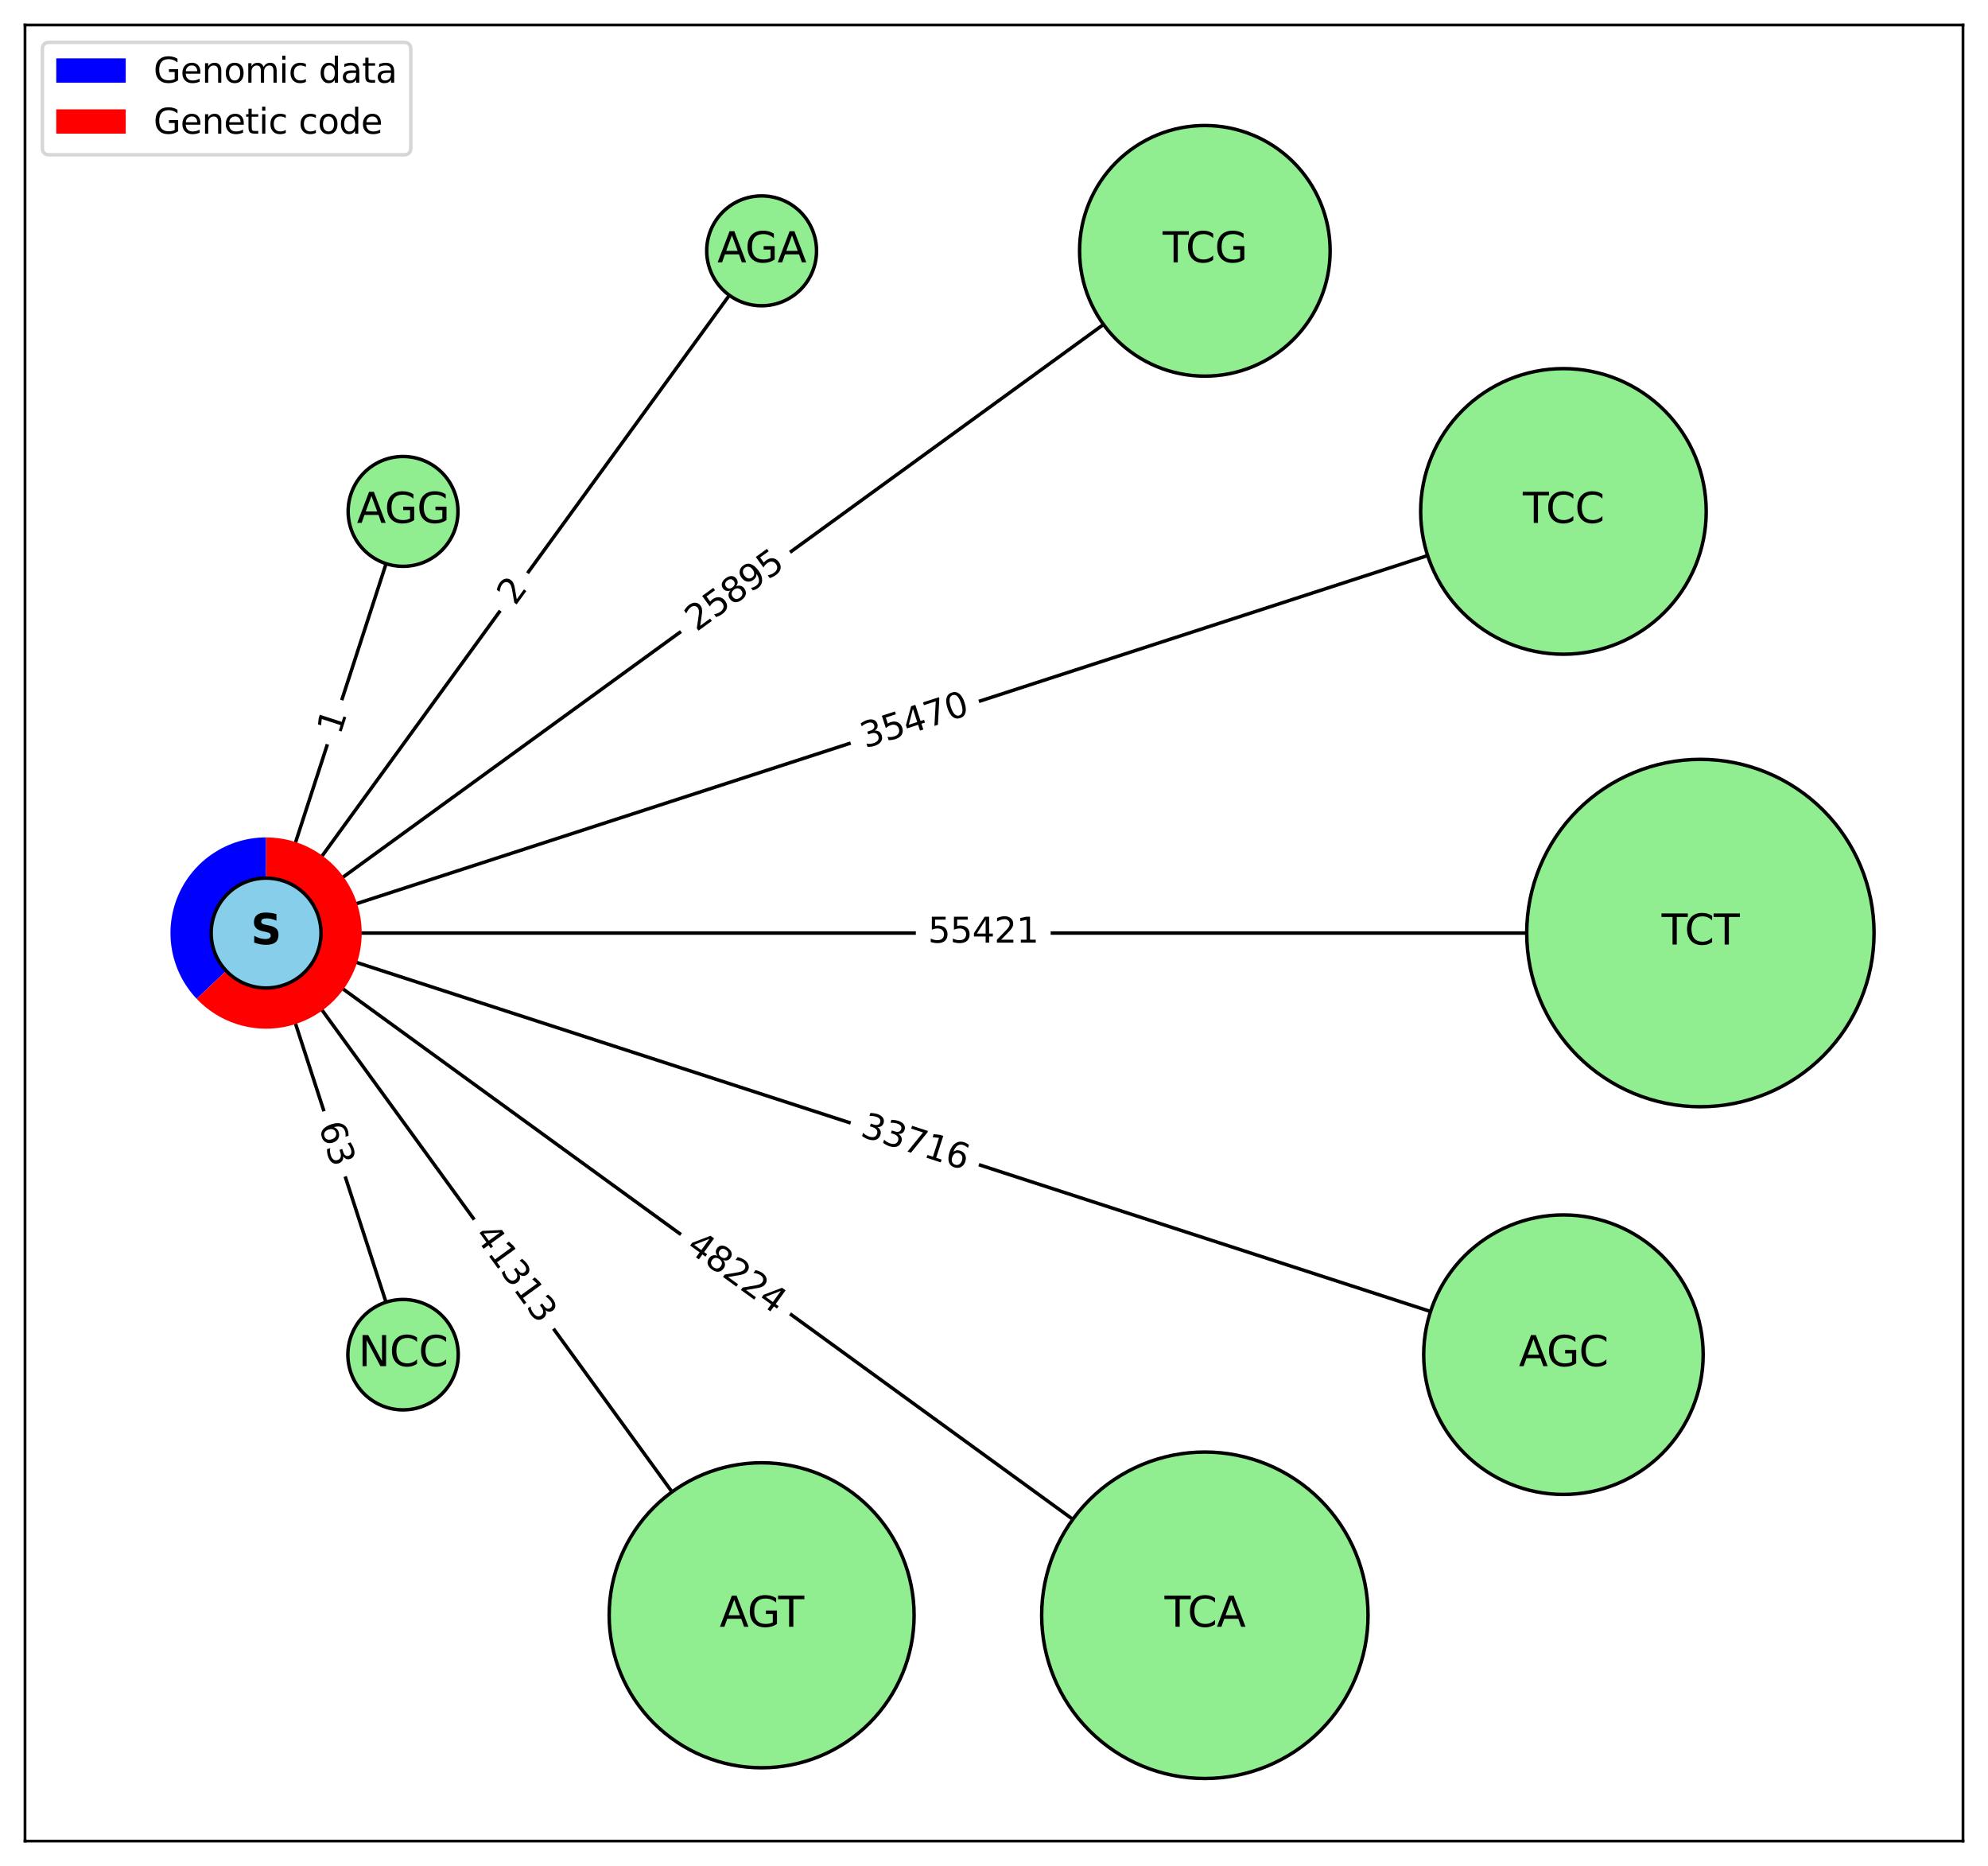 <?xml version="1.0" encoding="utf-8" standalone="no"?>
<!DOCTYPE svg PUBLIC "-//W3C//DTD SVG 1.1//EN"
  "http://www.w3.org/Graphics/SVG/1.1/DTD/svg11.dtd">
<svg xmlns:xlink="http://www.w3.org/1999/xlink" width="572.4pt" height="537.169pt" viewBox="0 0 572.4 537.169" xmlns="http://www.w3.org/2000/svg" version="1.1">
 <defs>
  <style type="text/css">*{stroke-linejoin: round; stroke-linecap: butt}</style>
 </defs>
 <g id="figure_1">
  <g id="patch_1">
   <path d="M 0 537.169 
L 572.4 537.169 
L 572.4 0 
L 0 0 
z
" style="fill: #ffffff"/>
  </g>
  <g id="axes_1">
   <g id="patch_2">
    <path d="M 7.2 529.969 
L 565.2 529.969 
L 565.2 7.2 
L 7.2 7.2 
z
" style="fill: #ffffff"/>
   </g>
   <g id="patch_3">
    <path d="M 79.29 276.818 
Q 96.332 329.269 113.029 380.657 
" clip-path="url(#p28efa8aac4)" style="fill: none; stroke: #000000; stroke-linecap: round"/>
    <path d="M 113.695 376.235 
L 113.029 380.657 
L 109.891 377.471 
z
" clip-path="url(#p28efa8aac4)" style="stroke: #000000; stroke-linecap: round"/>
   </g>
   <g id="patch_4">
    <path d="M 81.707 275.593 
Q 147.955 366.776 213.546 457.055 
" clip-path="url(#p28efa8aac4)" style="fill: none; stroke: #000000; stroke-linecap: round"/>
    <path d="M 212.813 452.643 
L 213.546 457.055 
L 209.577 454.994 
z
" clip-path="url(#p28efa8aac4)" style="stroke: #000000; stroke-linecap: round"/>
   </g>
   <g id="patch_5">
    <path d="M 83.62 273.674 
Q 211.764 366.776 339.004 459.222 
" clip-path="url(#p28efa8aac4)" style="fill: none; stroke: #000000; stroke-linecap: round"/>
    <path d="M 336.944 455.252 
L 339.004 459.222 
L 334.592 458.489 
z
" clip-path="url(#p28efa8aac4)" style="stroke: #000000; stroke-linecap: round"/>
   </g>
   <g id="patch_6">
    <path d="M 84.853 271.262 
Q 263.386 329.27 440.856 386.934 
" clip-path="url(#p28efa8aac4)" style="fill: none; stroke: #000000; stroke-linecap: round"/>
    <path d="M 437.67 383.796 
L 440.856 386.934 
L 436.434 387.6 
z
" clip-path="url(#p28efa8aac4)" style="stroke: #000000; stroke-linecap: round"/>
   </g>
   <g id="patch_7">
    <path d="M 85.276 268.584 
Q 283.104 268.584 479.814 268.584 
" clip-path="url(#p28efa8aac4)" style="fill: none; stroke: #000000; stroke-linecap: round"/>
    <path d="M 475.814 266.584 
L 479.814 268.584 
L 475.814 270.584 
z
" clip-path="url(#p28efa8aac4)" style="stroke: #000000; stroke-linecap: round"/>
   </g>
   <g id="patch_8">
    <path d="M 84.853 265.907 
Q 263.386 207.899 440.856 150.235 
" clip-path="url(#p28efa8aac4)" style="fill: none; stroke: #000000; stroke-linecap: round"/>
    <path d="M 436.434 149.569 
L 440.856 150.235 
L 437.67 153.373 
z
" clip-path="url(#p28efa8aac4)" style="stroke: #000000; stroke-linecap: round"/>
   </g>
   <g id="patch_9">
    <path d="M 83.62 263.495 
Q 211.764 170.392 339.004 77.947 
" clip-path="url(#p28efa8aac4)" style="fill: none; stroke: #000000; stroke-linecap: round"/>
    <path d="M 334.592 78.68 
L 339.004 77.947 
L 336.943 81.916 
z
" clip-path="url(#p28efa8aac4)" style="stroke: #000000; stroke-linecap: round"/>
   </g>
   <g id="patch_10">
    <path d="M 81.707 261.576 
Q 147.955 170.393 213.546 80.114 
" clip-path="url(#p28efa8aac4)" style="fill: none; stroke: #000000; stroke-linecap: round"/>
    <path d="M 209.577 82.175 
L 213.546 80.114 
L 212.813 84.526 
z
" clip-path="url(#p28efa8aac4)" style="stroke: #000000; stroke-linecap: round"/>
   </g>
   <g id="patch_11">
    <path d="M 79.29 260.351 
Q 96.332 207.899 113.029 156.512 
" clip-path="url(#p28efa8aac4)" style="fill: none; stroke: #000000; stroke-linecap: round"/>
    <path d="M 109.891 159.698 
L 113.029 156.512 
L 113.695 160.934 
z
" clip-path="url(#p28efa8aac4)" style="stroke: #000000; stroke-linecap: round"/>
   </g>
   <g id="text_1">
    <g id="patch_12">
     <path d="M 86.911 325.641 
L 90.843 337.743 
Q 91.77 340.596 94.623 339.669 
L 103.828 336.678 
Q 106.681 335.751 105.754 332.898 
L 101.821 320.796 
Q 100.894 317.943 98.041 318.87 
L 88.837 321.861 
Q 85.984 322.788 86.911 325.641 
z
" clip-path="url(#p28efa8aac4)" style="fill: #ffffff; stroke: #ffffff; stroke-linejoin: miter"/>
    </g>
    <g clip-path="url(#p28efa8aac4)">
     <!-- 63 -->
     <g transform="translate(91.742 324.071) rotate(-288) scale(0.1 -0.1)">
      <defs>
       <path id="DejaVuSans-36" d="M 2113 2584 
Q 1688 2584 1439 2293 
Q 1191 2003 1191 1497 
Q 1191 994 1439 701 
Q 1688 409 2113 409 
Q 2538 409 2786 701 
Q 3034 994 3034 1497 
Q 3034 2003 2786 2293 
Q 2538 2584 2113 2584 
z
M 3366 4563 
L 3366 3988 
Q 3128 4100 2886 4159 
Q 2644 4219 2406 4219 
Q 1781 4219 1451 3797 
Q 1122 3375 1075 2522 
Q 1259 2794 1537 2939 
Q 1816 3084 2150 3084 
Q 2853 3084 3261 2657 
Q 3669 2231 3669 1497 
Q 3669 778 3244 343 
Q 2819 -91 2113 -91 
Q 1303 -91 875 529 
Q 447 1150 447 2328 
Q 447 3434 972 4092 
Q 1497 4750 2381 4750 
Q 2619 4750 2861 4703 
Q 3103 4656 3366 4563 
z
" transform="scale(0.016)"/>
       <path id="DejaVuSans-33" d="M 2597 2516 
Q 3050 2419 3304 2112 
Q 3559 1806 3559 1356 
Q 3559 666 3084 287 
Q 2609 -91 1734 -91 
Q 1441 -91 1130 -33 
Q 819 25 488 141 
L 488 750 
Q 750 597 1062 519 
Q 1375 441 1716 441 
Q 2309 441 2620 675 
Q 2931 909 2931 1356 
Q 2931 1769 2642 2001 
Q 2353 2234 1838 2234 
L 1294 2234 
L 1294 2753 
L 1863 2753 
Q 2328 2753 2575 2939 
Q 2822 3125 2822 3475 
Q 2822 3834 2567 4026 
Q 2313 4219 1838 4219 
Q 1578 4219 1281 4162 
Q 984 4106 628 3988 
L 628 4550 
Q 988 4650 1302 4700 
Q 1616 4750 1894 4750 
Q 2613 4750 3031 4423 
Q 3450 4097 3450 3541 
Q 3450 3153 3228 2886 
Q 3006 2619 2597 2516 
z
" transform="scale(0.016)"/>
      </defs>
      <use xlink:href="#DejaVuSans-36"/>
      <use xlink:href="#DejaVuSans-33" x="63.623"/>
     </g>
    </g>
   </g>
   <g id="text_2">
    <g id="patch_13">
     <path d="M 132.264 358.516 
L 150.962 384.252 
Q 152.726 386.679 155.153 384.916 
L 162.983 379.227 
Q 165.41 377.464 163.646 375.037 
L 144.947 349.3 
Q 143.184 346.873 140.757 348.636 
L 132.927 354.325 
Q 130.5 356.089 132.264 358.516 
z
" clip-path="url(#p28efa8aac4)" style="fill: #ffffff; stroke: #ffffff; stroke-linejoin: miter"/>
    </g>
    <g clip-path="url(#p28efa8aac4)">
     <!-- 41313 -->
     <g transform="translate(136.373 355.53) rotate(-306) scale(0.1 -0.1)">
      <defs>
       <path id="DejaVuSans-34" d="M 2419 4116 
L 825 1625 
L 2419 1625 
L 2419 4116 
z
M 2253 4666 
L 3047 4666 
L 3047 1625 
L 3713 1625 
L 3713 1100 
L 3047 1100 
L 3047 0 
L 2419 0 
L 2419 1100 
L 313 1100 
L 313 1709 
L 2253 4666 
z
" transform="scale(0.016)"/>
       <path id="DejaVuSans-31" d="M 794 531 
L 1825 531 
L 1825 4091 
L 703 3866 
L 703 4441 
L 1819 4666 
L 2450 4666 
L 2450 531 
L 3481 531 
L 3481 0 
L 794 0 
L 794 531 
z
" transform="scale(0.016)"/>
      </defs>
      <use xlink:href="#DejaVuSans-34"/>
      <use xlink:href="#DejaVuSans-31" x="63.623"/>
      <use xlink:href="#DejaVuSans-33" x="127.246"/>
      <use xlink:href="#DejaVuSans-31" x="190.869"/>
      <use xlink:href="#DejaVuSans-33" x="254.492"/>
     </g>
    </g>
   </g>
   <g id="text_3">
    <g id="patch_14">
     <path d="M 194.288 363.769 
L 220.025 382.468 
Q 222.452 384.231 224.215 381.804 
L 229.904 373.974 
Q 231.667 371.547 229.24 369.784 
L 203.503 351.085 
Q 201.076 349.322 199.313 351.749 
L 193.624 359.579 
Q 191.861 362.006 194.288 363.769 
z
" clip-path="url(#p28efa8aac4)" style="fill: #ffffff; stroke: #ffffff; stroke-linejoin: miter"/>
    </g>
    <g clip-path="url(#p28efa8aac4)">
     <!-- 48224 -->
     <g transform="translate(197.274 359.659) rotate(-324) scale(0.1 -0.1)">
      <defs>
       <path id="DejaVuSans-38" d="M 2034 2216 
Q 1584 2216 1326 1975 
Q 1069 1734 1069 1313 
Q 1069 891 1326 650 
Q 1584 409 2034 409 
Q 2484 409 2743 651 
Q 3003 894 3003 1313 
Q 3003 1734 2745 1975 
Q 2488 2216 2034 2216 
z
M 1403 2484 
Q 997 2584 770 2862 
Q 544 3141 544 3541 
Q 544 4100 942 4425 
Q 1341 4750 2034 4750 
Q 2731 4750 3128 4425 
Q 3525 4100 3525 3541 
Q 3525 3141 3298 2862 
Q 3072 2584 2669 2484 
Q 3125 2378 3379 2068 
Q 3634 1759 3634 1313 
Q 3634 634 3220 271 
Q 2806 -91 2034 -91 
Q 1263 -91 848 271 
Q 434 634 434 1313 
Q 434 1759 690 2068 
Q 947 2378 1403 2484 
z
M 1172 3481 
Q 1172 3119 1398 2916 
Q 1625 2713 2034 2713 
Q 2441 2713 2670 2916 
Q 2900 3119 2900 3481 
Q 2900 3844 2670 4047 
Q 2441 4250 2034 4250 
Q 1625 4250 1398 4047 
Q 1172 3844 1172 3481 
z
" transform="scale(0.016)"/>
       <path id="DejaVuSans-32" d="M 1228 531 
L 3431 531 
L 3431 0 
L 469 0 
L 469 531 
Q 828 903 1448 1529 
Q 2069 2156 2228 2338 
Q 2531 2678 2651 2914 
Q 2772 3150 2772 3378 
Q 2772 3750 2511 3984 
Q 2250 4219 1831 4219 
Q 1534 4219 1204 4116 
Q 875 4013 500 3803 
L 500 4441 
Q 881 4594 1212 4672 
Q 1544 4750 1819 4750 
Q 2544 4750 2975 4387 
Q 3406 4025 3406 3419 
Q 3406 3131 3298 2873 
Q 3191 2616 2906 2266 
Q 2828 2175 2409 1742 
Q 1991 1309 1228 531 
z
" transform="scale(0.016)"/>
      </defs>
      <use xlink:href="#DejaVuSans-34"/>
      <use xlink:href="#DejaVuSans-38" x="63.623"/>
      <use xlink:href="#DejaVuSans-32" x="127.246"/>
      <use xlink:href="#DejaVuSans-32" x="190.869"/>
      <use xlink:href="#DejaVuSans-34" x="254.492"/>
     </g>
    </g>
   </g>
   <g id="text_4">
    <g id="patch_15">
     <path d="M 245.836 331.81 
L 276.092 341.641 
Q 278.945 342.568 279.872 339.715 
L 282.863 330.51 
Q 283.79 327.657 280.937 326.73 
L 250.681 316.9 
Q 247.828 315.973 246.901 318.826 
L 243.91 328.03 
Q 242.983 330.883 245.836 331.81 
z
" clip-path="url(#p28efa8aac4)" style="fill: #ffffff; stroke: #ffffff; stroke-linejoin: miter"/>
    </g>
    <g clip-path="url(#p28efa8aac4)">
     <!-- 33716 -->
     <g transform="translate(247.406 326.979) rotate(-342) scale(0.1 -0.1)">
      <defs>
       <path id="DejaVuSans-37" d="M 525 4666 
L 3525 4666 
L 3525 4397 
L 1831 0 
L 1172 0 
L 2766 4134 
L 525 4134 
L 525 4666 
z
" transform="scale(0.016)"/>
      </defs>
      <use xlink:href="#DejaVuSans-33"/>
      <use xlink:href="#DejaVuSans-33" x="63.623"/>
      <use xlink:href="#DejaVuSans-37" x="127.246"/>
      <use xlink:href="#DejaVuSans-31" x="190.869"/>
      <use xlink:href="#DejaVuSans-36" x="254.492"/>
     </g>
    </g>
   </g>
   <g id="text_5">
    <g id="patch_16">
     <path d="M 267.198 276.424 
L 299.01 276.424 
Q 302.01 276.424 302.01 273.424 
L 302.01 263.745 
Q 302.01 260.745 299.01 260.745 
L 267.198 260.745 
Q 264.198 260.745 264.198 263.745 
L 264.198 273.424 
Q 264.198 276.424 267.198 276.424 
z
" clip-path="url(#p28efa8aac4)" style="fill: #ffffff; stroke: #ffffff; stroke-linejoin: miter"/>
    </g>
    <g clip-path="url(#p28efa8aac4)">
     <!-- 55421 -->
     <g transform="translate(267.198 271.344) rotate(-0) scale(0.1 -0.1)">
      <defs>
       <path id="DejaVuSans-35" d="M 691 4666 
L 3169 4666 
L 3169 4134 
L 1269 4134 
L 1269 2991 
Q 1406 3038 1543 3061 
Q 1681 3084 1819 3084 
Q 2600 3084 3056 2656 
Q 3513 2228 3513 1497 
Q 3513 744 3044 326 
Q 2575 -91 1722 -91 
Q 1428 -91 1123 -41 
Q 819 9 494 109 
L 494 744 
Q 775 591 1075 516 
Q 1375 441 1709 441 
Q 2250 441 2565 725 
Q 2881 1009 2881 1497 
Q 2881 1984 2565 2268 
Q 2250 2553 1709 2553 
Q 1456 2553 1204 2497 
Q 953 2441 691 2322 
L 691 4666 
z
" transform="scale(0.016)"/>
      </defs>
      <use xlink:href="#DejaVuSans-35"/>
      <use xlink:href="#DejaVuSans-35" x="63.623"/>
      <use xlink:href="#DejaVuSans-34" x="127.246"/>
      <use xlink:href="#DejaVuSans-32" x="190.869"/>
      <use xlink:href="#DejaVuSans-31" x="254.492"/>
     </g>
    </g>
   </g>
   <g id="text_6">
    <g id="patch_17">
     <path d="M 250.681 220.269 
L 280.937 210.439 
Q 283.79 209.512 282.863 206.658 
L 279.872 197.454 
Q 278.945 194.601 276.092 195.528 
L 245.836 205.358 
Q 242.983 206.286 243.91 209.139 
L 246.901 218.343 
Q 247.828 221.196 250.681 220.269 
z
" clip-path="url(#p28efa8aac4)" style="fill: #ffffff; stroke: #ffffff; stroke-linejoin: miter"/>
    </g>
    <g clip-path="url(#p28efa8aac4)">
     <!-- 35470 -->
     <g transform="translate(249.111 215.438) rotate(-18) scale(0.1 -0.1)">
      <defs>
       <path id="DejaVuSans-30" d="M 2034 4250 
Q 1547 4250 1301 3770 
Q 1056 3291 1056 2328 
Q 1056 1369 1301 889 
Q 1547 409 2034 409 
Q 2525 409 2770 889 
Q 3016 1369 3016 2328 
Q 3016 3291 2770 3770 
Q 2525 4250 2034 4250 
z
M 2034 4750 
Q 2819 4750 3233 4129 
Q 3647 3509 3647 2328 
Q 3647 1150 3233 529 
Q 2819 -91 2034 -91 
Q 1250 -91 836 529 
Q 422 1150 422 2328 
Q 422 3509 836 4129 
Q 1250 4750 2034 4750 
z
" transform="scale(0.016)"/>
      </defs>
      <use xlink:href="#DejaVuSans-33"/>
      <use xlink:href="#DejaVuSans-35" x="63.623"/>
      <use xlink:href="#DejaVuSans-34" x="127.246"/>
      <use xlink:href="#DejaVuSans-37" x="190.869"/>
      <use xlink:href="#DejaVuSans-30" x="254.492"/>
     </g>
    </g>
   </g>
   <g id="text_7">
    <g id="patch_18">
     <path d="M 203.503 186.084 
L 229.24 167.385 
Q 231.667 165.622 229.904 163.195 
L 224.215 155.365 
Q 222.452 152.938 220.025 154.701 
L 194.288 173.4 
Q 191.861 175.163 193.624 177.59 
L 199.313 185.42 
Q 201.076 187.847 203.503 186.084 
z
" clip-path="url(#p28efa8aac4)" style="fill: #ffffff; stroke: #ffffff; stroke-linejoin: miter"/>
    </g>
    <g clip-path="url(#p28efa8aac4)">
     <!-- 25895 -->
     <g transform="translate(200.518 181.974) rotate(-36) scale(0.1 -0.1)">
      <defs>
       <path id="DejaVuSans-39" d="M 703 97 
L 703 672 
Q 941 559 1184 500 
Q 1428 441 1663 441 
Q 2288 441 2617 861 
Q 2947 1281 2994 2138 
Q 2813 1869 2534 1725 
Q 2256 1581 1919 1581 
Q 1219 1581 811 2004 
Q 403 2428 403 3163 
Q 403 3881 828 4315 
Q 1253 4750 1959 4750 
Q 2769 4750 3195 4129 
Q 3622 3509 3622 2328 
Q 3622 1225 3098 567 
Q 2575 -91 1691 -91 
Q 1453 -91 1209 -44 
Q 966 3 703 97 
z
M 1959 2075 
Q 2384 2075 2632 2365 
Q 2881 2656 2881 3163 
Q 2881 3666 2632 3958 
Q 2384 4250 1959 4250 
Q 1534 4250 1286 3958 
Q 1038 3666 1038 3163 
Q 1038 2656 1286 2365 
Q 1534 2075 1959 2075 
z
" transform="scale(0.016)"/>
      </defs>
      <use xlink:href="#DejaVuSans-32"/>
      <use xlink:href="#DejaVuSans-35" x="63.623"/>
      <use xlink:href="#DejaVuSans-38" x="127.246"/>
      <use xlink:href="#DejaVuSans-39" x="190.869"/>
      <use xlink:href="#DejaVuSans-35" x="254.492"/>
     </g>
    </g>
   </g>
   <g id="text_8">
    <g id="patch_19">
     <path d="M 152.427 177.574 
L 156.167 172.427 
Q 157.93 170 155.503 168.236 
L 147.673 162.548 
Q 145.246 160.784 143.483 163.211 
L 139.743 168.359 
Q 137.98 170.786 140.407 172.549 
L 148.237 178.238 
Q 150.664 180.001 152.427 177.574 
z
" clip-path="url(#p28efa8aac4)" style="fill: #ffffff; stroke: #ffffff; stroke-linejoin: miter"/>
    </g>
    <g clip-path="url(#p28efa8aac4)">
     <!-- 2 -->
     <g transform="translate(148.317 174.588) rotate(-54) scale(0.1 -0.1)">
      <use xlink:href="#DejaVuSans-32"/>
     </g>
    </g>
   </g>
   <g id="text_9">
    <g id="patch_20">
     <path d="M 102.804 213.347 
L 104.771 207.296 
Q 105.698 204.443 102.844 203.516 
L 93.64 200.525 
Q 90.787 199.598 89.86 202.451 
L 87.894 208.503 
Q 86.967 211.356 89.82 212.283 
L 99.024 215.274 
Q 101.877 216.201 102.804 213.347 
z
" clip-path="url(#p28efa8aac4)" style="fill: #ffffff; stroke: #ffffff; stroke-linejoin: miter"/>
    </g>
    <g clip-path="url(#p28efa8aac4)">
     <!-- 1 -->
     <g transform="translate(97.973 211.778) rotate(-72) scale(0.1 -0.1)">
      <use xlink:href="#DejaVuSans-31"/>
     </g>
    </g>
   </g>
   <g id="patch_21">
    <path d="M 76.614 241.053 
C 71.233 241.053 65.967 242.631 61.472 245.591 
C 56.978 248.55 53.448 252.764 51.322 257.708 
C 49.196 262.652 48.566 268.113 49.509 273.411 
C 50.453 278.71 52.929 283.617 56.631 287.523 
L 76.614 268.584 
z
" style="fill: #0000ff"/>
   </g>
   <g id="patch_22">
    <path d="M 56.631 287.523 
C 59.767 290.832 63.676 293.311 68.006 294.736 
C 72.336 296.161 76.953 296.489 81.441 295.69 
C 85.929 294.891 90.149 292.989 93.721 290.157 
C 97.293 287.324 100.106 283.648 101.907 279.461 
C 103.708 275.273 104.44 270.703 104.039 266.162 
C 103.638 261.621 102.115 257.25 99.608 253.443 
C 97.101 249.635 93.687 246.51 89.674 244.347 
C 85.661 242.185 81.173 241.053 76.614 241.053 
L 76.614 268.584 
z
" style="fill: #ff0000"/>
   </g>
   <g id="matplotlib.axis_1">
    <g id="xtick_1"/>
    <g id="xtick_2"/>
    <g id="xtick_3"/>
    <g id="xtick_4"/>
    <g id="xtick_5"/>
    <g id="xtick_6"/>
    <g id="xtick_7"/>
    <g id="xtick_8"/>
    <g id="xtick_9"/>
   </g>
   <g id="matplotlib.axis_2">
    <g id="ytick_1"/>
    <g id="ytick_2"/>
    <g id="ytick_3"/>
    <g id="ytick_4"/>
    <g id="ytick_5"/>
    <g id="ytick_6"/>
    <g id="ytick_7"/>
   </g>
   <g id="PathCollection_1">
    <path d="M 76.614 284.396 
C 80.808 284.396 84.83 282.73 87.795 279.765 
C 90.76 276.8 92.426 272.778 92.426 268.584 
C 92.426 264.391 90.76 260.369 87.795 257.404 
C 84.83 254.439 80.808 252.773 76.614 252.773 
C 72.421 252.773 68.399 254.439 65.434 257.404 
C 62.469 260.369 60.803 264.391 60.803 268.584 
C 60.803 272.778 62.469 276.8 65.434 279.765 
C 68.399 282.73 72.421 284.396 76.614 284.396 
z
" clip-path="url(#p28efa8aac4)" style="fill: #87ceeb; stroke: #000000"/>
    <path d="M 116.05 405.846 
C 120.264 405.846 124.307 404.172 127.287 401.192 
C 130.267 398.212 131.941 394.17 131.941 389.955 
C 131.941 385.741 130.267 381.699 127.287 378.719 
C 124.307 375.739 120.264 374.064 116.05 374.064 
C 111.836 374.064 107.794 375.739 104.814 378.719 
C 101.834 381.699 100.159 385.741 100.159 389.955 
C 100.159 394.17 101.834 398.212 104.814 401.192 
C 107.794 404.172 111.836 405.846 116.05 405.846 
z
" clip-path="url(#p28efa8aac4)" style="fill: #90ee90; stroke: #000000"/>
    <path d="M 219.294 508.867 
C 230.937 508.867 242.104 504.241 250.336 496.009 
C 258.569 487.776 263.194 476.609 263.194 464.966 
C 263.194 453.324 258.569 442.157 250.336 433.924 
C 242.104 425.692 230.937 421.066 219.294 421.066 
C 207.652 421.066 196.485 425.692 188.252 433.924 
C 180.02 442.157 175.394 453.324 175.394 464.966 
C 175.394 476.609 180.02 487.776 188.252 496.009 
C 196.485 504.241 207.652 508.867 219.294 508.867 
z
" clip-path="url(#p28efa8aac4)" style="fill: #90ee90; stroke: #000000"/>
    <path d="M 346.911 511.954 
C 359.372 511.954 371.325 507.003 380.136 498.192 
C 388.947 489.38 393.898 477.428 393.898 464.966 
C 393.898 452.505 388.947 440.553 380.136 431.741 
C 371.325 422.93 359.372 417.979 346.911 417.979 
C 334.45 417.979 322.497 422.93 313.686 431.741 
C 304.875 440.553 299.924 452.505 299.924 464.966 
C 299.924 477.428 304.875 489.38 313.686 498.192 
C 322.497 507.003 334.45 511.954 346.911 511.954 
z
" clip-path="url(#p28efa8aac4)" style="fill: #90ee90; stroke: #000000"/>
    <path d="M 450.155 430.189 
C 460.825 430.189 471.06 425.95 478.605 418.405 
C 486.15 410.86 490.389 400.625 490.389 389.955 
C 490.389 379.285 486.15 369.05 478.605 361.505 
C 471.06 353.96 460.825 349.721 450.155 349.721 
C 439.485 349.721 429.25 353.96 421.705 361.505 
C 414.16 369.05 409.921 379.285 409.921 389.955 
C 409.921 400.625 414.16 410.86 421.705 418.405 
C 429.25 425.95 439.485 430.189 450.155 430.189 
z
" clip-path="url(#p28efa8aac4)" style="fill: #90ee90; stroke: #000000"/>
    <path d="M 489.591 318.584 
C 502.851 318.584 515.57 313.316 524.946 303.94 
C 534.323 294.563 539.591 281.845 539.591 268.584 
C 539.591 255.324 534.323 242.605 524.946 233.229 
C 515.57 223.853 502.851 218.584 489.591 218.584 
C 476.331 218.584 463.612 223.853 454.236 233.229 
C 444.859 242.605 439.591 255.324 439.591 268.584 
C 439.591 281.845 444.859 294.563 454.236 303.94 
C 463.612 313.316 476.331 318.584 489.591 318.584 
z
" clip-path="url(#p28efa8aac4)" style="fill: #90ee90; stroke: #000000"/>
    <path d="M 450.155 188.323 
C 461.058 188.323 471.515 183.992 479.224 176.283 
C 486.933 168.573 491.265 158.116 491.265 147.214 
C 491.265 136.311 486.933 125.854 479.224 118.145 
C 471.515 110.436 461.058 106.104 450.155 106.104 
C 439.253 106.104 428.795 110.436 421.086 118.145 
C 413.377 125.854 409.045 136.311 409.045 147.214 
C 409.045 158.116 413.377 168.573 421.086 176.283 
C 428.795 183.992 439.253 188.323 450.155 188.323 
z
" clip-path="url(#p28efa8aac4)" style="fill: #90ee90; stroke: #000000"/>
    <path d="M 346.911 108.276 
C 356.478 108.276 365.654 104.475 372.419 97.71 
C 379.183 90.945 382.984 81.769 382.984 72.202 
C 382.984 62.636 379.183 53.46 372.419 46.695 
C 365.654 39.93 356.478 36.129 346.911 36.129 
C 337.344 36.129 328.168 39.93 321.403 46.695 
C 314.639 53.46 310.838 62.636 310.838 72.202 
C 310.838 81.769 314.639 90.945 321.403 97.71 
C 328.168 104.475 337.344 108.276 346.911 108.276 
z
" clip-path="url(#p28efa8aac4)" style="fill: #90ee90; stroke: #000000"/>
    <path d="M 219.294 88.015 
C 223.488 88.015 227.51 86.349 230.475 83.384 
C 233.441 80.418 235.107 76.396 235.107 72.202 
C 235.107 68.009 233.441 63.987 230.475 61.021 
C 227.51 58.056 223.488 56.39 219.294 56.39 
C 215.101 56.39 211.078 58.056 208.113 61.021 
C 205.148 63.987 203.481 68.009 203.481 72.202 
C 203.481 76.396 205.148 80.418 208.113 83.384 
C 211.078 86.349 215.101 88.015 219.294 88.015 
z
" clip-path="url(#p28efa8aac4)" style="fill: #90ee90; stroke: #000000"/>
    <path d="M 116.05 163.025 
C 120.243 163.025 124.265 161.359 127.231 158.394 
C 130.196 155.429 131.862 151.407 131.862 147.214 
C 131.862 143.02 130.196 138.998 127.231 136.033 
C 124.265 133.068 120.243 131.402 116.05 131.402 
C 111.857 131.402 107.835 133.068 104.87 136.033 
C 101.905 138.998 100.239 143.02 100.239 147.214 
C 100.239 151.407 101.905 155.429 104.87 158.394 
C 107.835 161.359 111.857 163.025 116.05 163.025 
z
" clip-path="url(#p28efa8aac4)" style="fill: #90ee90; stroke: #000000"/>
   </g>
   <g id="patch_23">
    <path d="M 7.2 529.969 
L 7.2 7.2 
" style="fill: none; stroke: #000000; stroke-width: 0.8; stroke-linejoin: miter; stroke-linecap: square"/>
   </g>
   <g id="patch_24">
    <path d="M 565.2 529.969 
L 565.2 7.2 
" style="fill: none; stroke: #000000; stroke-width: 0.8; stroke-linejoin: miter; stroke-linecap: square"/>
   </g>
   <g id="patch_25">
    <path d="M 7.2 529.969 
L 565.2 529.969 
" style="fill: none; stroke: #000000; stroke-width: 0.8; stroke-linejoin: miter; stroke-linecap: square"/>
   </g>
   <g id="patch_26">
    <path d="M 7.2 7.2 
L 565.2 7.2 
" style="fill: none; stroke: #000000; stroke-width: 0.8; stroke-linejoin: miter; stroke-linecap: square"/>
   </g>
   <g id="text_10">
    <g clip-path="url(#p28efa8aac4)">
     <!-- $\mathbf{S}$ -->
     <g transform="translate(72.234 271.896) scale(0.12 -0.12)">
      <defs>
       <path id="DejaVuSans-Bold-53" d="M 3834 4519 
L 3834 3531 
Q 3450 3703 3084 3790 
Q 2719 3878 2394 3878 
Q 1963 3878 1756 3759 
Q 1550 3641 1550 3391 
Q 1550 3203 1689 3098 
Q 1828 2994 2194 2919 
L 2706 2816 
Q 3484 2659 3812 2340 
Q 4141 2022 4141 1434 
Q 4141 663 3683 286 
Q 3225 -91 2284 -91 
Q 1841 -91 1394 -6 
Q 947 78 500 244 
L 500 1259 
Q 947 1022 1364 901 
Q 1781 781 2169 781 
Q 2563 781 2772 912 
Q 2981 1044 2981 1288 
Q 2981 1506 2839 1625 
Q 2697 1744 2272 1838 
L 1806 1941 
Q 1106 2091 782 2419 
Q 459 2747 459 3303 
Q 459 4000 909 4375 
Q 1359 4750 2203 4750 
Q 2588 4750 2994 4692 
Q 3400 4634 3834 4519 
z
" transform="scale(0.016)"/>
      </defs>
      <use xlink:href="#DejaVuSans-Bold-53" transform="translate(0 0.781)"/>
     </g>
    </g>
   </g>
   <g id="text_11">
    <g clip-path="url(#p28efa8aac4)">
     <!-- NCC -->
     <g transform="translate(103.182 393.266) scale(0.12 -0.12)">
      <defs>
       <path id="DejaVuSans-4e" d="M 628 4666 
L 1478 4666 
L 3547 763 
L 3547 4666 
L 4159 4666 
L 4159 0 
L 3309 0 
L 1241 3903 
L 1241 0 
L 628 0 
L 628 4666 
z
" transform="scale(0.016)"/>
       <path id="DejaVuSans-43" d="M 4122 4306 
L 4122 3641 
Q 3803 3938 3442 4084 
Q 3081 4231 2675 4231 
Q 1875 4231 1450 3742 
Q 1025 3253 1025 2328 
Q 1025 1406 1450 917 
Q 1875 428 2675 428 
Q 3081 428 3442 575 
Q 3803 722 4122 1019 
L 4122 359 
Q 3791 134 3420 21 
Q 3050 -91 2638 -91 
Q 1578 -91 968 557 
Q 359 1206 359 2328 
Q 359 3453 968 4101 
Q 1578 4750 2638 4750 
Q 3056 4750 3426 4639 
Q 3797 4528 4122 4306 
z
" transform="scale(0.016)"/>
      </defs>
      <use xlink:href="#DejaVuSans-4e"/>
      <use xlink:href="#DejaVuSans-43" x="74.805"/>
      <use xlink:href="#DejaVuSans-43" x="144.629"/>
     </g>
    </g>
   </g>
   <g id="text_12">
    <g clip-path="url(#p28efa8aac4)">
     <!-- AGT -->
     <g transform="translate(207.199 468.278) scale(0.12 -0.12)">
      <defs>
       <path id="DejaVuSans-41" d="M 2188 4044 
L 1331 1722 
L 3047 1722 
L 2188 4044 
z
M 1831 4666 
L 2547 4666 
L 4325 0 
L 3669 0 
L 3244 1197 
L 1141 1197 
L 716 0 
L 50 0 
L 1831 4666 
z
" transform="scale(0.016)"/>
       <path id="DejaVuSans-47" d="M 3809 666 
L 3809 1919 
L 2778 1919 
L 2778 2438 
L 4434 2438 
L 4434 434 
Q 4069 175 3628 42 
Q 3188 -91 2688 -91 
Q 1594 -91 976 548 
Q 359 1188 359 2328 
Q 359 3472 976 4111 
Q 1594 4750 2688 4750 
Q 3144 4750 3555 4637 
Q 3966 4525 4313 4306 
L 4313 3634 
Q 3963 3931 3569 4081 
Q 3175 4231 2741 4231 
Q 1884 4231 1454 3753 
Q 1025 3275 1025 2328 
Q 1025 1384 1454 906 
Q 1884 428 2741 428 
Q 3075 428 3337 486 
Q 3600 544 3809 666 
z
" transform="scale(0.016)"/>
       <path id="DejaVuSans-54" d="M -19 4666 
L 3928 4666 
L 3928 4134 
L 2272 4134 
L 2272 0 
L 1638 0 
L 1638 4134 
L -19 4134 
L -19 4666 
z
" transform="scale(0.016)"/>
      </defs>
      <use xlink:href="#DejaVuSans-41"/>
      <use xlink:href="#DejaVuSans-47" x="66.658"/>
      <use xlink:href="#DejaVuSans-54" x="140.523"/>
     </g>
    </g>
   </g>
   <g id="text_13">
    <g clip-path="url(#p28efa8aac4)">
     <!-- TCA -->
     <g transform="translate(335.305 468.278) scale(0.12 -0.12)">
      <use xlink:href="#DejaVuSans-54"/>
      <use xlink:href="#DejaVuSans-43" x="55.209"/>
      <use xlink:href="#DejaVuSans-41" x="125.033"/>
     </g>
    </g>
   </g>
   <g id="text_14">
    <g clip-path="url(#p28efa8aac4)">
     <!-- AGC -->
     <g transform="translate(437.317 393.266) scale(0.12 -0.12)">
      <use xlink:href="#DejaVuSans-41"/>
      <use xlink:href="#DejaVuSans-47" x="66.658"/>
      <use xlink:href="#DejaVuSans-43" x="144.148"/>
     </g>
    </g>
   </g>
   <g id="text_15">
    <g clip-path="url(#p28efa8aac4)">
     <!-- TCT -->
     <g transform="translate(478.424 271.896) scale(0.12 -0.12)">
      <use xlink:href="#DejaVuSans-54"/>
      <use xlink:href="#DejaVuSans-43" x="55.209"/>
      <use xlink:href="#DejaVuSans-54" x="125.033"/>
     </g>
    </g>
   </g>
   <g id="text_16">
    <g clip-path="url(#p28efa8aac4)">
     <!-- TCC -->
     <g transform="translate(438.464 150.525) scale(0.12 -0.12)">
      <use xlink:href="#DejaVuSans-54"/>
      <use xlink:href="#DejaVuSans-43" x="55.209"/>
      <use xlink:href="#DejaVuSans-43" x="125.033"/>
     </g>
    </g>
   </g>
   <g id="text_17">
    <g clip-path="url(#p28efa8aac4)">
     <!-- TCG -->
     <g transform="translate(334.76 75.514) scale(0.12 -0.12)">
      <use xlink:href="#DejaVuSans-54"/>
      <use xlink:href="#DejaVuSans-43" x="55.209"/>
      <use xlink:href="#DejaVuSans-47" x="125.033"/>
     </g>
    </g>
   </g>
   <g id="text_18">
    <g clip-path="url(#p28efa8aac4)">
     <!-- AGA -->
     <g transform="translate(206.541 75.514) scale(0.12 -0.12)">
      <use xlink:href="#DejaVuSans-41"/>
      <use xlink:href="#DejaVuSans-47" x="66.658"/>
      <use xlink:href="#DejaVuSans-41" x="144.148"/>
     </g>
    </g>
   </g>
   <g id="text_19">
    <g clip-path="url(#p28efa8aac4)">
     <!-- AGG -->
     <g transform="translate(102.753 150.525) scale(0.12 -0.12)">
      <use xlink:href="#DejaVuSans-41"/>
      <use xlink:href="#DejaVuSans-47" x="66.658"/>
      <use xlink:href="#DejaVuSans-47" x="144.148"/>
     </g>
    </g>
   </g>
   <g id="legend_1">
    <g id="patch_27">
     <path d="M 14.2 44.556 
L 116.278 44.556 
Q 118.278 44.556 118.278 42.556 
L 118.278 14.2 
Q 118.278 12.2 116.278 12.2 
L 14.2 12.2 
Q 12.2 12.2 12.2 14.2 
L 12.2 42.556 
Q 12.2 44.556 14.2 44.556 
z
" style="fill: #ffffff; opacity: 0.8; stroke: #cccccc; stroke-linejoin: miter"/>
    </g>
    <g id="patch_28">
     <path d="M 16.2 23.798 
L 36.2 23.798 
L 36.2 16.798 
L 16.2 16.798 
z
" style="fill: #0000ff"/>
    </g>
    <g id="text_20">
     <!-- Genomic data -->
     <g transform="translate(44.2 23.798) scale(0.1 -0.1)">
      <defs>
       <path id="DejaVuSans-65" d="M 3597 1894 
L 3597 1613 
L 953 1613 
Q 991 1019 1311 708 
Q 1631 397 2203 397 
Q 2534 397 2845 478 
Q 3156 559 3463 722 
L 3463 178 
Q 3153 47 2828 -22 
Q 2503 -91 2169 -91 
Q 1331 -91 842 396 
Q 353 884 353 1716 
Q 353 2575 817 3079 
Q 1281 3584 2069 3584 
Q 2775 3584 3186 3129 
Q 3597 2675 3597 1894 
z
M 3022 2063 
Q 3016 2534 2758 2815 
Q 2500 3097 2075 3097 
Q 1594 3097 1305 2825 
Q 1016 2553 972 2059 
L 3022 2063 
z
" transform="scale(0.016)"/>
       <path id="DejaVuSans-6e" d="M 3513 2113 
L 3513 0 
L 2938 0 
L 2938 2094 
Q 2938 2591 2744 2837 
Q 2550 3084 2163 3084 
Q 1697 3084 1428 2787 
Q 1159 2491 1159 1978 
L 1159 0 
L 581 0 
L 581 3500 
L 1159 3500 
L 1159 2956 
Q 1366 3272 1645 3428 
Q 1925 3584 2291 3584 
Q 2894 3584 3203 3211 
Q 3513 2838 3513 2113 
z
" transform="scale(0.016)"/>
       <path id="DejaVuSans-6f" d="M 1959 3097 
Q 1497 3097 1228 2736 
Q 959 2375 959 1747 
Q 959 1119 1226 758 
Q 1494 397 1959 397 
Q 2419 397 2687 759 
Q 2956 1122 2956 1747 
Q 2956 2369 2687 2733 
Q 2419 3097 1959 3097 
z
M 1959 3584 
Q 2709 3584 3137 3096 
Q 3566 2609 3566 1747 
Q 3566 888 3137 398 
Q 2709 -91 1959 -91 
Q 1206 -91 779 398 
Q 353 888 353 1747 
Q 353 2609 779 3096 
Q 1206 3584 1959 3584 
z
" transform="scale(0.016)"/>
       <path id="DejaVuSans-6d" d="M 3328 2828 
Q 3544 3216 3844 3400 
Q 4144 3584 4550 3584 
Q 5097 3584 5394 3201 
Q 5691 2819 5691 2113 
L 5691 0 
L 5113 0 
L 5113 2094 
Q 5113 2597 4934 2840 
Q 4756 3084 4391 3084 
Q 3944 3084 3684 2787 
Q 3425 2491 3425 1978 
L 3425 0 
L 2847 0 
L 2847 2094 
Q 2847 2600 2669 2842 
Q 2491 3084 2119 3084 
Q 1678 3084 1418 2786 
Q 1159 2488 1159 1978 
L 1159 0 
L 581 0 
L 581 3500 
L 1159 3500 
L 1159 2956 
Q 1356 3278 1631 3431 
Q 1906 3584 2284 3584 
Q 2666 3584 2933 3390 
Q 3200 3197 3328 2828 
z
" transform="scale(0.016)"/>
       <path id="DejaVuSans-69" d="M 603 3500 
L 1178 3500 
L 1178 0 
L 603 0 
L 603 3500 
z
M 603 4863 
L 1178 4863 
L 1178 4134 
L 603 4134 
L 603 4863 
z
" transform="scale(0.016)"/>
       <path id="DejaVuSans-63" d="M 3122 3366 
L 3122 2828 
Q 2878 2963 2633 3030 
Q 2388 3097 2138 3097 
Q 1578 3097 1268 2742 
Q 959 2388 959 1747 
Q 959 1106 1268 751 
Q 1578 397 2138 397 
Q 2388 397 2633 464 
Q 2878 531 3122 666 
L 3122 134 
Q 2881 22 2623 -34 
Q 2366 -91 2075 -91 
Q 1284 -91 818 406 
Q 353 903 353 1747 
Q 353 2603 823 3093 
Q 1294 3584 2113 3584 
Q 2378 3584 2631 3529 
Q 2884 3475 3122 3366 
z
" transform="scale(0.016)"/>
       <path id="DejaVuSans-20" transform="scale(0.016)"/>
       <path id="DejaVuSans-64" d="M 2906 2969 
L 2906 4863 
L 3481 4863 
L 3481 0 
L 2906 0 
L 2906 525 
Q 2725 213 2448 61 
Q 2172 -91 1784 -91 
Q 1150 -91 751 415 
Q 353 922 353 1747 
Q 353 2572 751 3078 
Q 1150 3584 1784 3584 
Q 2172 3584 2448 3432 
Q 2725 3281 2906 2969 
z
M 947 1747 
Q 947 1113 1208 752 
Q 1469 391 1925 391 
Q 2381 391 2643 752 
Q 2906 1113 2906 1747 
Q 2906 2381 2643 2742 
Q 2381 3103 1925 3103 
Q 1469 3103 1208 2742 
Q 947 2381 947 1747 
z
" transform="scale(0.016)"/>
       <path id="DejaVuSans-61" d="M 2194 1759 
Q 1497 1759 1228 1600 
Q 959 1441 959 1056 
Q 959 750 1161 570 
Q 1363 391 1709 391 
Q 2188 391 2477 730 
Q 2766 1069 2766 1631 
L 2766 1759 
L 2194 1759 
z
M 3341 1997 
L 3341 0 
L 2766 0 
L 2766 531 
Q 2569 213 2275 61 
Q 1981 -91 1556 -91 
Q 1019 -91 701 211 
Q 384 513 384 1019 
Q 384 1609 779 1909 
Q 1175 2209 1959 2209 
L 2766 2209 
L 2766 2266 
Q 2766 2663 2505 2880 
Q 2244 3097 1772 3097 
Q 1472 3097 1187 3025 
Q 903 2953 641 2809 
L 641 3341 
Q 956 3463 1253 3523 
Q 1550 3584 1831 3584 
Q 2591 3584 2966 3190 
Q 3341 2797 3341 1997 
z
" transform="scale(0.016)"/>
       <path id="DejaVuSans-74" d="M 1172 4494 
L 1172 3500 
L 2356 3500 
L 2356 3053 
L 1172 3053 
L 1172 1153 
Q 1172 725 1289 603 
Q 1406 481 1766 481 
L 2356 481 
L 2356 0 
L 1766 0 
Q 1100 0 847 248 
Q 594 497 594 1153 
L 594 3053 
L 172 3053 
L 172 3500 
L 594 3500 
L 594 4494 
L 1172 4494 
z
" transform="scale(0.016)"/>
      </defs>
      <use xlink:href="#DejaVuSans-47"/>
      <use xlink:href="#DejaVuSans-65" x="77.49"/>
      <use xlink:href="#DejaVuSans-6e" x="139.014"/>
      <use xlink:href="#DejaVuSans-6f" x="202.393"/>
      <use xlink:href="#DejaVuSans-6d" x="263.574"/>
      <use xlink:href="#DejaVuSans-69" x="360.986"/>
      <use xlink:href="#DejaVuSans-63" x="388.77"/>
      <use xlink:href="#DejaVuSans-20" x="443.75"/>
      <use xlink:href="#DejaVuSans-64" x="475.537"/>
      <use xlink:href="#DejaVuSans-61" x="539.014"/>
      <use xlink:href="#DejaVuSans-74" x="600.293"/>
      <use xlink:href="#DejaVuSans-61" x="639.502"/>
     </g>
    </g>
    <g id="patch_29">
     <path d="M 16.2 38.477 
L 36.2 38.477 
L 36.2 31.477 
L 16.2 31.477 
z
" style="fill: #ff0000"/>
    </g>
    <g id="text_21">
     <!-- Genetic code -->
     <g transform="translate(44.2 38.477) scale(0.1 -0.1)">
      <use xlink:href="#DejaVuSans-47"/>
      <use xlink:href="#DejaVuSans-65" x="77.49"/>
      <use xlink:href="#DejaVuSans-6e" x="139.014"/>
      <use xlink:href="#DejaVuSans-65" x="202.393"/>
      <use xlink:href="#DejaVuSans-74" x="263.916"/>
      <use xlink:href="#DejaVuSans-69" x="303.125"/>
      <use xlink:href="#DejaVuSans-63" x="330.908"/>
      <use xlink:href="#DejaVuSans-20" x="385.889"/>
      <use xlink:href="#DejaVuSans-63" x="417.676"/>
      <use xlink:href="#DejaVuSans-6f" x="472.656"/>
      <use xlink:href="#DejaVuSans-64" x="533.838"/>
      <use xlink:href="#DejaVuSans-65" x="597.314"/>
     </g>
    </g>
   </g>
  </g>
 </g>
 <defs>
  <clipPath id="p28efa8aac4">
   <rect x="7.2" y="7.2" width="558" height="522.769"/>
  </clipPath>
 </defs>
</svg>
